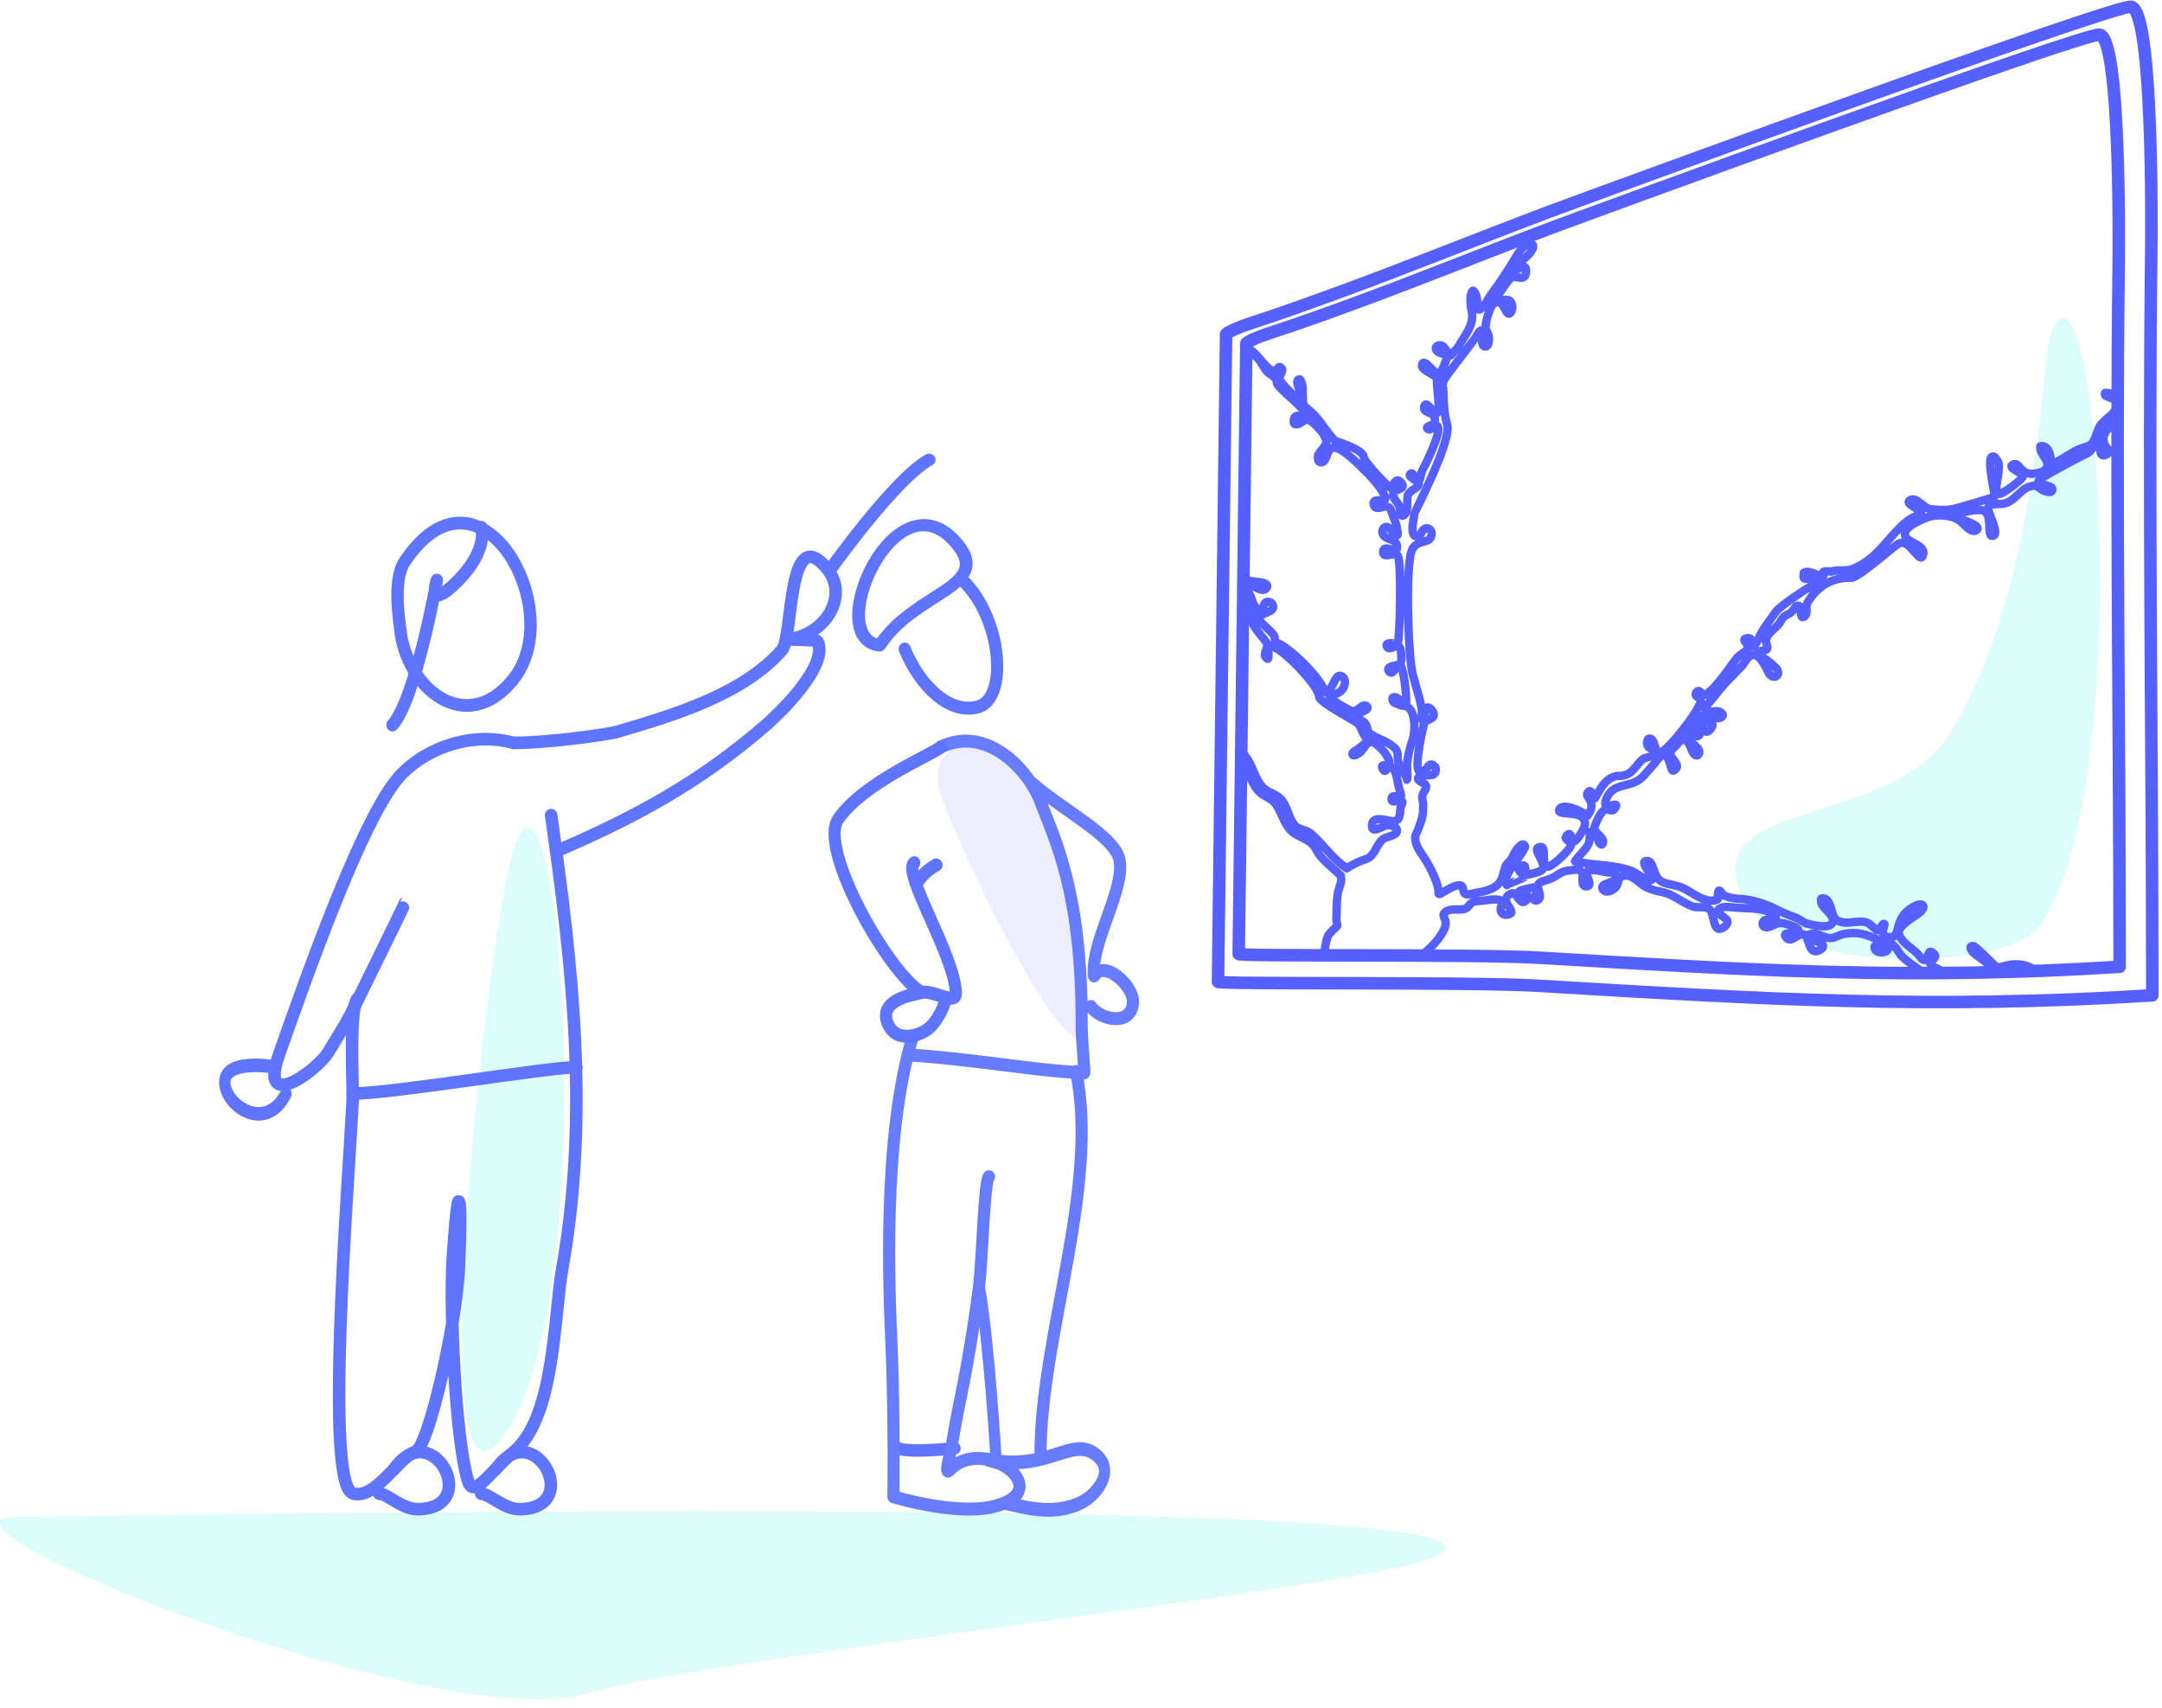 <?xml version="1.0" encoding="UTF-8" standalone="no"?>
<!DOCTYPE svg PUBLIC "-//W3C//DTD SVG 1.1//EN" "http://www.w3.org/Graphics/SVG/1.1/DTD/svg11.dtd">
<svg width="100%" height="100%" viewBox="0 0 414 327" version="1.1" xmlns="http://www.w3.org/2000/svg" xmlns:xlink="http://www.w3.org/1999/xlink" xml:space="preserve" xmlns:serif="http://www.serif.com/" style="fill-rule:evenodd;clip-rule:evenodd;stroke-linecap:round;stroke-linejoin:round;stroke-miterlimit:1.5;">
    <g transform="matrix(1.693,0,0,1.693,-544.027,-134.853)">
        <g transform="matrix(0.396,-0.078,0.08,0.407,63.439,70.645)">
            <path d="M838.246,400.654C839.376,386.317 859.964,389.387 863.571,401.581C870.446,424.821 869.369,475.583 864.087,476.326C855.433,477.545 837.64,408.331 838.246,400.654Z" style="fill:rgb(95,116,255);fill-opacity:0.12;"/>
        </g>
        <g transform="matrix(1.408,-4.507,2.561,0.8,-2594.07,4967.71)">
            <path d="M1137.68,513.762C1138.15,516.48 1149.9,578.543 1146.73,570.914C1145.46,567.875 1139.4,543.365 1137.69,538.812C1135.62,533.291 1136.77,508.442 1137.68,513.762Z" style="fill:rgb(89,248,232);fill-opacity:0.2;"/>
        </g>
        <g transform="matrix(-5.421,-0.12,-0.059,2.683,6577.24,-1066.66)">
            <path d="M1137.68,513.762C1138.15,516.48 1139.4,543.365 1137.69,538.812C1135.62,533.291 1136.77,508.442 1137.68,513.762Z" style="fill:rgb(89,248,232);fill-opacity:0.2;"/>
        </g>
        <g transform="matrix(-5.421,-0.12,-0.059,2.683,6750.93,-1124.36)">
            <path d="M1137.68,513.762C1137.86,514.78 1137.81,524.613 1139.61,530.687C1140.64,534.163 1143.98,533.865 1144,536.414C1144.03,541.305 1138.39,540.683 1137.69,538.812C1135.62,533.291 1136.77,508.442 1137.68,513.762Z" style="fill:rgb(89,248,232);fill-opacity:0.2;"/>
        </g>
        <g transform="matrix(-0.7,0,0,0.747,986.795,47.015)">
            <path d="M795.142,131.513C788.692,137.306 787.738,149.443 792.582,150.711C797.403,151.973 802.16,147.269 804.471,141.963" style="fill:none;stroke:rgb(95,116,255);stroke-width:1.96px;"/>
        </g>
        <g transform="matrix(-0.7,0,0,0.747,992.263,45.451)">
            <path d="M806.422,158.878C799.154,155.601 792.331,162.165 790.342,167.177C788.129,172.754 783.663,180.601 783.69,200.639C783.694,203.809 783.09,208.296 783.308,208.281C784.364,208.212 789.322,207.81 791.089,207.613C796.722,206.988 806.127,205.764 811.792,205.517" style="fill:none;stroke:rgb(104,124,255);stroke-width:1.96px;"/>
        </g>
        <g transform="matrix(-0.7,0,0,0.747,992.263,45.451)">
            <path d="M784.582,208.027C780.783,225.71 790.342,247.891 790.342,266.166" style="fill:none;stroke:rgb(104,124,255);stroke-width:1.96px;"/>
        </g>
        <g transform="matrix(-0.563,0,0,0.694,883.319,57.986)">
            <path d="M801.42,241.028C799.419,250.177 798.047,269.496 798.047,269.496L799.733,269.108C787.471,271.203 782.717,265.008 777.807,268.445C774.094,271.044 777.932,274.825 780.793,276.03C786.517,278.44 792.91,276.743 796.155,276.185" style="fill:none;stroke:rgb(104,124,255);stroke-width:2.24px;"/>
        </g>
        <g transform="matrix(-0.542,0,0,0.542,1134.18,-612.33)">
            <path d="M1300.53,1578.95C1300.53,1578.95 1309.91,1579.98 1312.27,1578.95" style="fill:none;stroke:rgb(95,116,255);stroke-width:2.61px;"/>
        </g>
        <g transform="matrix(-0.7,0,0,0.747,992.263,45.451)">
            <path d="M798.662,223.95C799.435,224.417 799.745,236.564 800.245,240.348C801.065,246.559 802.164,252.552 803.507,258.66C803.959,260.719 804.331,262.799 804.725,264.869C804.947,266.033 805.917,269.244 805.079,268.406C799.517,262.844 786.966,271.74 798.359,273.986C804.417,275.181 814.1,272.42 814.1,272.42C814.1,272.42 813.918,260.281 814.431,248.993C814.756,241.858 815.974,218.129 810.967,202.692" style="fill:none;stroke:rgb(104,124,255);stroke-width:1.96px;"/>
        </g>
        <g transform="matrix(-0.7,0,0,0.747,992.263,45.451)">
            <path d="M806.422,158.878C808.02,160.158 818.825,164.193 822.998,169.77C826.404,174.322 814.591,193.506 809.523,196.04" style="fill:none;stroke:rgb(95,116,255);stroke-width:1.96px;"/>
        </g>
        <g transform="matrix(-0.7,0,0,0.747,992.263,45.451)">
            <path d="M805.555,196.813C806.037,198.66 807.128,200.306 808.065,201.218C809.369,202.487 813.569,203.967 815.014,200.779C816.743,196.962 810.142,196.273 809.952,196.178C808.182,195.293 804.018,198.195 804.018,196.217C804.018,190.742 812.842,177.793 810.743,176.408" style="fill:none;stroke:rgb(95,116,255);stroke-width:1.96px;"/>
        </g>
        <g transform="matrix(-0.734,0.352,0.375,0.784,954.388,-243.694)">
            <path d="M811.076,175.81C810.219,175.245 808.937,174.771 807.403,174.687" style="fill:none;stroke:rgb(95,116,255);stroke-width:1.68px;"/>
        </g>
        <g transform="matrix(-0.7,0,0,0.747,992.263,45.451)">
            <path d="M791.647,164.408C786.786,168.427 778.279,172.446 777.569,175.996C776.686,180.413 782.023,188.152 781.736,193.309C781.702,193.927 781.656,193.246 781.108,192.956C778.99,191.834 775.468,195.295 775.409,197.278C775.293,201.223 780.575,200.359 782.208,198.182" style="fill:none;stroke:rgb(104,124,255);stroke-width:1.96px;"/>
        </g>
        <g transform="matrix(-0.826,0.329,0.306,0.768,1043.66,-217.787)">
            <path d="M804.961,137.511C811.51,133.641 794.769,116.03 791.035,128.534C788.859,135.819 798.282,132.438 804.961,137.511Z" style="fill:none;stroke:rgb(95,116,255);stroke-width:1.65px;"/>
        </g>
        <g transform="matrix(1.584,-0.357,0.368,1.631,-860.762,199.519)">
            <path d="M745.285,128.602C744.164,129.642 744.012,132.599 743.966,132.949C743.439,136.991 746.785,141.079 750.822,138.01C755.739,134.273 752.098,122.285 745.285,128.602Z" style="fill:none;stroke:rgb(95,116,255);stroke-width:0.86px;"/>
        </g>
        <g transform="matrix(1.668,0,0,1.672,-869.092,-72.789)">
            <path d="M748.501,141.426C750.721,141.44 754.877,140.871 755.559,140.671C759.24,139.588 764.089,138.169 766.719,135.134C767.482,134.254 767.062,126.345 769.768,129.64C771.336,131.549 769.539,134.272 766.976,134.426C766.901,134.43 769.07,134.45 769.12,134.55C769.936,136.184 766.491,139.475 765.659,140.195C761.166,144.085 756.794,146.451 751.402,148.762" style="fill:none;stroke:rgb(95,116,255);stroke-width:0.85px;"/>
        </g>
        <g transform="matrix(1.668,0,0,1.672,-869.092,-72.789)">
            <path d="M748.501,141.426C745.365,140.57 741.995,142.027 740.419,144.131C737.947,147.432 734.513,157.103 732.605,162.513C731.18,166.554 735.201,163.571 735.942,162.364C736.459,161.52 736.981,160.68 737.456,159.812C737.513,159.707 741.186,152.239 741.153,152.255" style="fill:none;stroke:rgb(95,116,255);stroke-width:0.85px;"/>
        </g>
        <g transform="matrix(1.668,0,0,1.672,-869.092,-72.789)">
            <path d="M737.997,158.665C737.319,159.004 737.643,164.906 737.607,165.565C737.27,171.866 735.705,191.571 737.607,192.194C739.098,192.682 740.751,189.72 741.85,189.385C742.74,189.114 744.696,180.484 744.809,176.811C744.816,176.615 745.009,172.443 744.788,172.443C744.632,172.443 744.387,176.329 744.377,176.487C744.193,179.513 744.539,188.396 745.417,191.336C745.805,192.633 746.908,190.713 748.501,189.404C751.316,187.089 751.234,180.278 751.817,176.984C753.652,166.614 752.527,156.583 751.06,146.316" style="fill:none;stroke:rgb(95,116,255);stroke-width:0.85px;"/>
        </g>
        <g transform="matrix(2.296,0,0,2.735,-856.695,-959.686)">
            <path d="M526.465,424.121C526.465,424.121 524.176,423.81 524.154,424.755C524.133,425.701 526.136,426.913 527.168,425.255" style="fill:none;stroke:rgb(95,116,255);stroke-width:0.56px;"/>
        </g>
        <g transform="matrix(1.668,0,0,1.672,-869.092,-72.789)">
            <path d="M737.607,165.152C740.542,165.113 750.795,163.37 752.771,163.37" style="fill:none;stroke:rgb(95,116,255);stroke-width:0.85px;"/>
        </g>
        <g transform="matrix(1.668,0,0,1.672,-869.092,-72.789)">
            <path d="M740.401,190.567C742.926,186.877 746.402,193.137 742.093,193.267C740.944,193.302 739.991,192.219 739.404,192.219" style="fill:none;stroke:rgb(95,116,255);stroke-width:0.85px;"/>
        </g>
        <g transform="matrix(1.668,0,0,1.672,-857.562,-72.789)">
            <path d="M740.401,190.567C742.926,186.877 746.402,193.137 742.093,193.267C740.944,193.302 739.991,192.219 739.404,192.219" style="fill:none;stroke:rgb(95,116,255);stroke-width:0.85px;"/>
        </g>
        <g transform="matrix(1.584,-0.357,0.368,1.631,-630.108,-298.476)">
            <path d="M544.962,387.691C544.962,387.691 545.13,389.286 542.504,390.896C539.878,392.505 541.135,390.508 541.135,390.508C541.135,390.508 537.876,398.042 535.889,399.418" style="fill:none;stroke:rgb(95,116,255);stroke-width:0.86px;"/>
        </g>
        <g transform="matrix(1.71,0,0,1.603,-545.218,-477.759)">
            <path d="M561.799,387.738C561.799,387.738 565.964,381.506 568.212,380.172" style="fill:none;stroke:rgb(95,116,255);stroke-width:0.86px;"/>
        </g>
        <g transform="matrix(0.825,0,0,0.825,66.839,-251.827)">
            <path d="M479.354,448.979C479.063,448.708 481.79,447.707 482.163,447.587C486.184,446.286 490.143,444.858 494.114,443.404C503.18,440.082 512.105,436.445 521.137,433.046C524.022,431.96 594.418,406.121 596.364,406.554C599.209,407.186 598.991,435.193 598.953,438.225C598.558,469.852 599.087,502.834 599.087,534.339C570.297,536.139 549.021,534.855 519.743,533.105C510.537,532.554 477.577,532.956 478.312,532.573L479.354,448.979Z" style="fill:none;stroke:rgb(86,96,255);stroke-width:1.72px;"/>
        </g>
        <g transform="matrix(0.875,0,0,0.875,40.58,-275.316)">
            <path d="M479.354,448.979C479.063,448.708 481.79,447.707 482.163,447.587C486.184,446.286 490.143,444.858 494.114,443.404C503.18,440.082 512.105,436.445 521.137,433.046C524.022,431.96 594.418,406.121 596.364,406.554C599.209,407.186 598.991,435.193 598.953,438.225C598.558,469.852 599.087,502.834 599.087,534.339C570.297,536.139 549.021,534.855 519.743,533.105C510.537,532.554 477.577,532.956 478.312,532.573L479.354,448.979Z" style="fill:none;stroke:rgb(86,96,255);stroke-width:1.62px;"/>
        </g>
    </g>
    <g transform="matrix(0.09,-0.033,0.033,0.09,96.852,92.632)">
        <g>
            <g>
                <clipPath id="_clip1">
                    <path d="M1487.62,254.962C1485,249.781 1527.4,249.85 1533.11,250.081C1594.74,252.573 1656.15,253.023 1717.87,253.157C1858.77,253.463 1999.33,248.728 2140.17,247.796C2185.14,247.498 3279.48,249.186 3303.94,264.934C3339.71,287.959 3195.3,670.32 3179.47,711.646C3014.35,1142.69 2855.05,1596.94 2695.96,2028.32C2292.69,1907.58 2007.86,1782.56 1615.82,1610.76C1492.55,1556.73 1039.24,1395.79 1051.23,1394.27L1487.62,254.962Z"/>
                </clipPath>
                <g clip-path="url(#_clip1)">
                    <path d="M1883.45,1312.31C1856.66,1306.96 1836.11,1332.24 1826.96,1338.34C1826.77,1338.47 1825.76,1339.35 1825.49,1339.17C1823.59,1337.91 1828.17,1313.76 1815.64,1324.36C1807.85,1330.95 1829.32,1347.1 1800.65,1366.22C1798.39,1367.72 1796.88,1363.41 1796.33,1362.08C1792.42,1352.71 1762.25,1324.95 1752.26,1334.94C1739.27,1347.92 1805.38,1350.98 1788.69,1382.96C1786.03,1388.06 1763.12,1407.1 1757.32,1405.31C1751.39,1403.49 1761.94,1380.32 1746.28,1390.5C1738.89,1395.31 1752.8,1402.83 1750.24,1408.99C1746.26,1418.54 1698.73,1437.71 1691.08,1435.03C1675.73,1429.66 1708.79,1391.05 1686.58,1392.16C1673.74,1392.8 1691.79,1428.57 1678.2,1436.87C1673.95,1439.47 1651.44,1436.8 1646.56,1435.67C1646.01,1435.55 1645.1,1435.27 1644.72,1434.75C1641.88,1430.89 1656.12,1414.7 1641.68,1414.7C1625.1,1414.7 1641.87,1433.83 1638.92,1438.62C1638.78,1438.84 1607.77,1440.67 1603.5,1439.81L1601.41,1441.16C1602.25,1436.95 1601.8,1433.18 1603.97,1429.21C1609.26,1419.55 1632.46,1403.83 1642.16,1397.61C1645.32,1395.58 1662.74,1384 1662.46,1380.85C1661.39,1368.69 1644.17,1381.06 1640.59,1383.94C1635.96,1387.67 1631.97,1392.22 1627.22,1395.79C1622.72,1399.16 1615.83,1400.56 1612.13,1404.83C1604.29,1413.88 1599.22,1425.5 1588.83,1431.82C1573.56,1441.1 1553.02,1437.23 1536.57,1434.13C1530.68,1433.02 1522.38,1433.46 1517.6,1429.21C1512.36,1424.56 1522.79,1411.73 1511.55,1408.42C1502.6,1405.79 1488.29,1408.84 1479.21,1410.14C1474.01,1410.88 1469.05,1413.51 1467.41,1410.07C1475.38,1394.13 1469.75,1354.49 1466.27,1337.35C1463.07,1321.61 1456.33,1305.22 1462.16,1289.08C1464.06,1283.85 1468.96,1280.88 1472.39,1276.78C1480.98,1266.52 1491.17,1256.07 1495.69,1243.46C1497.8,1237.59 1501.07,1231.37 1501.72,1225.14C1501.93,1223.07 1502.34,1221 1502.96,1219.01C1503.12,1218.51 1503.94,1216.42 1503.83,1216.48C1506.73,1209.73 1518.17,1206.33 1518.17,1198.62C1518.17,1192.1 1503.32,1184.15 1508.97,1178.92C1519.04,1169.6 1542.63,1196.92 1548.32,1173.46C1549.36,1169.14 1544.65,1161.33 1539.55,1162.58C1533.43,1164.07 1515.78,1180.08 1514.6,1165.34C1513.25,1148.44 1551.08,1090.14 1557.63,1080.96C1563.38,1072.91 1581.49,1083.18 1582.36,1067.22C1582.59,1063 1578.39,1050.5 1572.13,1053.8C1565.73,1057.17 1560.62,1076.91 1557.09,1073.71C1553.66,1070.61 1558.48,1063.47 1560.17,1060.72C1566.25,1050.87 1567.43,1003.74 1570.08,979.468C1573.93,944.025 1633.39,760.9 1656.86,744.73C1677.08,730.795 1693.63,751.036 1702.39,729.697C1704.84,723.728 1699.35,715.287 1692.75,716.288C1682.23,717.88 1684.72,727.503 1672.19,724.045C1670.69,723.632 1668.48,723.279 1668.09,721.496C1665.2,708.526 1678.39,692.149 1683.38,680.99C1684.7,678.033 1805.06,569.909 1806.46,535.228C1807.62,506.405 1824.22,469.461 1824.02,463.853C1823.56,450.91 1848.7,438.999 1857.31,432.542C1860.31,430.289 1915.41,395.785 1918.88,393.218C1921.59,391.213 1931.06,381.449 1935.21,383.295C1940.64,385.707 1918.49,413.623 1932.56,416.64C1939.26,418.076 1944.05,403.871 1944.95,399.259C1946.09,393.486 1943.79,387.721 1944.83,382.124C1946.7,372.017 1967.14,344.736 1976.39,341.568C2000.08,333.444 1989.66,373.154 1999.81,371.03C2008.81,369.147 2013.72,352.994 2007.94,346.067C2004.87,342.372 1981.62,337.503 1985.57,333.555C1993.34,325.783 2021.37,307.057 2026.25,305.141C2037.02,300.91 2051.95,326.905 2060.27,301.011C2066.63,281.229 2030.22,302.736 2036.42,291.458C2039.32,286.178 2072.01,277.254 2080.12,271.241C2082.96,269.135 2092.81,262.764 2090.29,257.928C2083.87,245.618 2060.29,261.461 2053.86,266.742C2028.91,287.237 2002.56,306.668 1975.59,324.371C1968.99,328.698 1963.71,334.964 1956.79,338.794C1928.78,354.297 1956.51,323.158 1947.79,303.785C1947.28,302.645 1946.02,302.908 1945.2,303.538C1937.37,309.53 1934.35,322.032 1932.01,331.028C1930.39,337.249 1930.4,343.399 1928.13,349.58C1920.26,370.94 1901.04,381.042 1884.61,395.006C1877.53,401.023 1869.16,404.355 1861.13,408.874C1859,410.069 1859.86,406.961 1861.03,406.738C1855.39,402.976 1855.96,391.57 1852.05,386.178C1848.65,381.472 1837.49,379.128 1837,387.554C1836.45,396.879 1849.63,400.355 1853.43,406.811C1855.05,409.558 1832.47,433.471 1827.59,435.262C1816.51,439.323 1810.21,391.86 1800,407.173C1793.36,417.136 1822.75,436.424 1817.96,445.614C1811.55,457.897 1804.93,505.665 1794.36,508.308C1788.52,509.766 1785.06,476.112 1776.47,485.648C1765.7,497.624 1790.83,503.684 1787.69,515.185C1786.9,518.101 1785.25,524.344 1782.77,526.045C1781.22,527.11 1759.47,524.026 1768.15,532.705C1772.82,537.372 1784.73,523.579 1787.26,533.718C1790.64,547.228 1733.63,600.956 1729.78,603.652C1724.65,607.243 1718.39,622.169 1713.64,622.764C1709.12,623.328 1711.15,599.68 1703.36,603.579C1694.69,607.913 1714.45,622.29 1712.4,627.542C1708.92,636.491 1691.13,633.27 1684.32,641.514C1677.88,649.303 1674.27,676.071 1661.15,676.843C1654.34,677.243 1660.61,660.129 1660.5,656.5C1660.24,647.756 1653.04,637.544 1657.02,629.569C1662.17,619.283 1686.32,631.562 1680.12,613.787C1673.71,595.421 1659.77,618.923 1657.24,616.9C1652.69,613.261 1624.41,548.58 1627.34,539.8C1632.03,525.724 1588.85,493.414 1585.5,490.064C1581.5,486.065 1570.48,446.362 1569.64,443.515C1564.96,427.586 1559.15,417.359 1551.18,403.408C1548,397.831 1560.16,371.76 1561.61,364.315C1562.01,362.248 1563.05,350.161 1560.23,349.691C1546.14,347.342 1559.33,388.022 1547.2,387.264C1541.98,386.938 1521.47,342.186 1523.09,335.43C1524.89,327.92 1538.53,323.696 1533.74,315.304C1529.13,307.254 1524.06,322.308 1517.45,317.114C1506.7,308.668 1501.04,284.456 1495.29,272.446C1493.38,268.435 1487.18,258.852 1488.11,257.909C1487.39,256.983 1486.98,256.65 1486.71,258.244C1484.99,268.552 1493.55,273.599 1496.82,282.197C1500.62,292.169 1502.17,306.58 1505.1,313.545C1507.8,319.967 1520.63,331.849 1515.75,340.212C1510.74,348.806 1553.32,409.866 1547.17,420.483C1543.37,427.053 1532.1,411.685 1524.71,418.312C1522.23,420.533 1517.34,429.112 1521.86,431.543C1529.78,435.805 1538.37,428.861 1545.68,430.322C1555.05,432.196 1566.14,461.524 1567.66,469.745C1571.8,492.09 1563.65,490.096 1545,503.265C1541.94,505.421 1537.95,515.351 1541.27,518.668C1552.12,529.525 1562.09,501.682 1572.95,500.958C1590.16,499.811 1609.52,543.785 1616.65,558.328C1639.71,605.337 1642.49,630.64 1638.43,633.884C1633.25,638.031 1612.62,619.465 1613.53,638.634C1614.02,648.834 1631.74,645.128 1636.8,648.676C1640.85,651.506 1640.98,654.18 1641.47,654.342C1642.54,654.7 1641.89,663.604 1641.89,664.675C1641.89,675.791 1642.84,687.366 1640.61,698.304C1640.32,699.736 1638.98,709.986 1636.57,709.616C1627.79,708.264 1630.45,681.172 1616.28,686.931C1609.87,689.535 1609.08,698.105 1612.18,703.44C1618.54,714.408 1633.72,716.89 1627.83,732.606C1623.15,745.082 1605.76,717.336 1599.4,729.426C1590.63,746.095 1622.04,737.057 1623.55,748.748C1625.73,765.659 1568.34,910.354 1562.77,913.286C1562.28,913.548 1540.82,900.064 1540.52,910.351C1540.08,925.135 1568.55,906.907 1563.94,928.143C1562.46,934.95 1558.81,951.085 1551.95,953.579C1548.72,954.756 1523.38,945.88 1527.43,959.205C1531.25,971.731 1547.17,950.798 1552.26,954.191C1554.79,955.877 1553.36,963.749 1553.36,966.297C1553.36,977.98 1540.87,1029.46 1536.42,1031.54C1532.37,1033.43 1526.94,1013.75 1520.34,1011.3C1512.75,1008.48 1512.6,1020.54 1517.83,1023.65C1521.92,1026.08 1525,1031.21 1529.76,1033.07C1556.39,1043.47 1534.8,1093.21 1521.38,1108.03C1517.73,1112.06 1498.15,1138.6 1493.93,1156.09C1493.3,1158.67 1489.48,1171.85 1487.63,1173.91C1486.27,1175.42 1486.27,1175.42 1487.23,1173.86C1487.23,1160.51 1481.85,1147.25 1482.82,1134.12C1483.45,1125.63 1489.89,1118.53 1486.65,1109.81C1479.67,1091 1460.32,1079.49 1449.17,1063.28C1445.37,1057.75 1448.9,1047.55 1447.2,1041.23C1445.5,1034.93 1438.89,1030.44 1437.68,1024.12C1435.27,1011.42 1465.07,1020.87 1462.34,1010.42C1461.26,1006.26 1455.32,1005.2 1451.78,1006.25C1438.42,1010.19 1434.59,1014.11 1423.47,1000.91C1417.04,993.276 1409.02,984.988 1404.21,976.25C1402.6,973.32 1397.57,963.155 1398.2,963.281C1413.89,966.418 1426.56,966.695 1435.97,952.374C1438.54,948.475 1439.5,942.753 1437.19,938.507C1428.97,923.369 1416.14,944.968 1405.92,951.213C1402.62,953.232 1394.78,960.322 1394.2,954.056C1389.45,902.258 1341.91,824.077 1335.31,829.432C1330.82,833.075 1337.59,817.931 1336.3,811.852C1334.43,803.049 1317.18,776.092 1319.7,770.543C1324.77,759.393 1356.83,772.235 1355.15,753.776C1354.85,750.436 1352.92,748.151 1350.22,746.407C1338.08,738.576 1335.2,762.181 1326.03,755.632C1315.92,748.412 1321.65,723.883 1318.49,713.453C1317.12,708.967 1313.47,702.525 1316.34,697.962C1318.65,694.283 1326.27,701.793 1328.29,703.125C1335.15,707.636 1346.1,727.725 1356.6,717.224C1360.95,712.875 1354.04,707.707 1350.74,705.62C1345.35,702.202 1319.45,690.143 1317.38,686.01C1312.06,675.356 1285.53,650.716 1284.14,646.209C1280.64,634.843 1322.88,619.595 1318.89,610.818C1313.89,599.812 1296.03,598.198 1289.19,607.569C1284.99,613.307 1289.01,637.701 1282.46,638.028C1275.61,638.371 1279.15,610.377 1278.51,603.681C1277.9,597.24 1275.38,591.614 1270.79,587.03C1269.21,585.449 1267.86,583.708 1266.04,582.389C1265.37,581.907 1263.83,582.583 1263.64,581.78C1263.62,581.696 1264.95,598.795 1264.95,604.512C1264.95,610.651 1257.3,640.393 1278.12,656.914C1309.72,681.99 1320.16,737.63 1311.35,751.715C1311.08,752.14 1297.86,743.338 1295.14,742.562C1291.27,741.457 1285.73,746.77 1288.85,750.507C1293.72,756.351 1308.34,747.785 1310.52,758.706C1311.68,764.528 1306.41,768.195 1305.44,773.643C1303.01,787.207 1320.36,819.424 1317.51,826.27C1314.4,833.726 1300.48,841.951 1307.79,851.503C1312.21,857.28 1313.18,830.774 1322.66,831.227C1338.39,831.98 1386.27,935.702 1379,959.049C1375.47,970.361 1430.73,1028.25 1433.86,1037.18C1436.74,1045.42 1435.35,1053.85 1436.89,1062.17C1437.4,1064.91 1441.99,1068.44 1441.51,1070.99C1440.38,1077.01 1416.73,1083.62 1411.55,1084.66C1408.86,1085.19 1401.25,1086.05 1401.91,1090.38C1402.74,1095.71 1415.36,1092.22 1418.03,1091.08C1430.21,1085.86 1441.61,1069.51 1452.72,1085.88C1459.91,1096.48 1470.86,1121.11 1464.17,1133.94C1461.59,1138.89 1446.56,1123.32 1448.63,1138.09C1450.57,1151.91 1461.45,1132.38 1466.09,1138.73C1473.98,1149.52 1466.83,1173.72 1465.92,1185.45C1465.53,1190.38 1466.41,1197.88 1463.87,1202.33C1461.28,1206.87 1448.3,1188.36 1444.31,1200.98C1440.82,1212.03 1466.07,1203.48 1462.53,1214.59C1461.69,1217.22 1458.06,1218.81 1456.52,1221.13C1450.29,1230.46 1448.45,1246.36 1433.86,1243.79C1424.96,1242.22 1398.42,1215.52 1389.71,1235.85C1381.66,1254.62 1411.83,1242.99 1421.13,1247.17C1427.4,1250 1438.76,1259.91 1430.47,1266.74C1424.58,1271.59 1409,1267.67 1401.21,1269.77C1384.77,1274.23 1374.54,1295.76 1356.48,1295.41C1346.07,1295.21 1335.74,1295.58 1325.42,1297.22C1322.08,1297.75 1312.5,1299.08 1312.8,1299.68L1312.82,1299.26C1292.15,1271.71 1285.76,1239.23 1269.5,1209.96C1263.51,1199.16 1248.33,1193.77 1244.54,1182.79C1238.34,1164.8 1243.88,1144.31 1237.77,1126.64C1232.24,1110.67 1215.03,1103.09 1209.42,1086.25C1202.98,1066.94 1206.18,1045.75 1201.54,1026.16C1198.55,1013.53 1193.29,997.424 1186.34,986.391C1183.31,981.568 1178.12,978.815 1175.4,973.712C1169.05,961.815 1181.31,944.386 1184.85,933.078C1188.33,921.943 1183.93,913.157 1184.3,902.287C1184.65,891.6 1194.41,880.241 1194.75,869.761C1195.21,855.417 1190.17,849.24 1187.03,835.607C1186.43,833.045 1184.34,824.888 1184.31,822.262C1184.15,810.571 1190.69,800.46 1192.52,791.92C1192.59,791.591 1193.02,779.309 1188.09,764.983C1185.46,757.368 1190.64,750.146 1191.92,742.445C1195.07,723.585 1188.24,707.687 1181.55,690.592C1176.62,677.981 1170.31,665.136 1168.65,651.559C1166.97,637.749 1169.91,622.971 1164.24,609.75C1155.03,588.249 1129.06,583.752 1117.12,565.001C1111.13,555.579 1108.91,544.202 1103.24,534.543C1086,505.125 1069.13,475.166 1046.74,449.781C1041.81,444.201 1043.87,432.646 1047.23,426.835C1063.66,398.34 1061.21,380.781 1059.8,349.831C1059.46,342.371 1061.81,336.111 1064.78,329.417C1065.78,327.183 1069,321.194 1068.97,321.197C1067.96,328.274 1056.86,338.264 1054.87,348.015C1051.37,365.121 1058.5,385.598 1051.63,401.818C1044.12,419.57 1023.05,431.524 1027.53,453.011C1030.51,467.319 1052.42,471.771 1059.46,484.448C1077.51,516.932 1092.78,551.597 1113.14,582.735C1121.2,595.06 1137.25,593.526 1144.7,603.113C1154.8,616.093 1149.04,634.394 1153.9,648.964C1159.43,665.559 1174.12,677.983 1177.51,694.939C1182.63,720.557 1171.93,738.683 1169.8,762.037C1168.99,771.02 1180.91,770.421 1181.98,778.439C1183.37,788.83 1171.79,797.409 1171.29,807.391C1170.5,823.356 1180.93,838.794 1180.24,855.354C1179.62,870.272 1167.82,877.736 1164.83,890.891C1162.9,899.382 1169.31,905.735 1169.31,914.003C1169.31,937.702 1162.95,957.308 1169.31,981.474C1172.62,994.062 1184.31,1001.01 1188.07,1013.03C1195.89,1038.06 1191.13,1066.83 1199.38,1091.57C1204.31,1106.38 1219.61,1115.06 1223.85,1130.33C1229.61,1151.06 1225.07,1175.8 1236.4,1194.7C1243.92,1207.23 1256.62,1215.63 1263.62,1228.12C1268.96,1237.67 1267.96,1248.29 1271.57,1258.32C1278.02,1276.24 1288.31,1291.94 1296.42,1308.89C1297.03,1310.16 1296.54,1307.4 1296.31,1309.22C1295,1319.97 1291.29,1323.46 1286.5,1329.48C1274.28,1344.83 1269.09,1360.68 1262.21,1378.56C1260.17,1383.86 1257.03,1389.08 1256.81,1394.9C1256.72,1397.43 1254.77,1401.87 1255.51,1401.02C1250.72,1403.02 1234.92,1409.95 1232.31,1412.24C1224.54,1419.08 1212.57,1441.5 1209.15,1451.73C1205.39,1463.03 1205.82,1478.1 1198.69,1487.91C1191.88,1497.27 1179.99,1500.65 1171.13,1507.46C1159.76,1516.21 1150.45,1526.75 1139.69,1536.15C1129.98,1544.65 1115.69,1543.59 1103.76,1546.57C1089.01,1550.26 1075.11,1558.62 1062.42,1566.74C1058.31,1569.37 1053.91,1571.01 1049.16,1571.85C1046.62,1572.31 1042.22,1572.38 1042.23,1572.39C1039.65,1572.39 1039.67,1576.36 1036.14,1575.6C1033.08,1574.94 1032.38,1566.82 1033.16,1564.46C1034.41,1560.73 1055.16,1552.83 1042.72,1547.5C1031.46,1542.67 1026.38,1564.41 1025.18,1570.95C1024.75,1573.3 1025.73,1580.73 1021.8,1580.47C1003.21,1579.23 1019.1,1550.69 1003.49,1551.02C994.506,1551.2 998.449,1564.82 1001.41,1569.37C1001.78,1569.94 1006.17,1574.63 1005.11,1575.24C1002.05,1576.99 991.281,1571.27 987.881,1570.77C974.976,1568.88 960.602,1579.55 951.033,1565.63C949.015,1562.69 971.102,1548.35 958.881,1545.29C940.621,1540.73 948.277,1569.39 929.79,1564.41C918.315,1561.32 907.487,1552.99 896.415,1548.45C892.663,1546.91 885.999,1545.7 884.012,1541.73C880.228,1534.16 901.387,1509.32 883.426,1506.5C873.305,1504.91 881.828,1530.59 880.585,1537.08C879.463,1542.94 874.145,1547.94 868.362,1543.76C861.076,1538.48 864.763,1528.4 865.791,1521.2C867.867,1506.68 871.778,1487.21 882.659,1476.33C885.207,1473.78 889.235,1473.49 891.59,1470.78C894.331,1467.63 895.543,1459.77 890.146,1458.51C882.184,1456.66 876.663,1468.07 875.308,1474.3C872.096,1489.08 866.739,1503.05 864.168,1518.05C863.374,1522.68 864.587,1530.55 858.891,1532.57C850.355,1535.6 845.598,1507.48 846.804,1501.86C848.224,1495.23 861.97,1490.84 861.236,1483.5C860.875,1479.88 855.598,1479.41 853.208,1480.84C848.153,1483.87 844.476,1491.81 842.835,1497.17C841.088,1502.87 839.166,1508.71 839.317,1514.76C839.403,1518.2 840.949,1522.5 838.054,1525.26C830.24,1532.72 818.113,1517.68 811.489,1514.58C803.501,1510.83 794.402,1514.89 785.962,1513.63C779.278,1512.63 775.378,1508.13 769.365,1505.87C761.982,1503.1 752.837,1502.04 744.92,1502.04C742.566,1502.04 725.821,1501.44 725.362,1502.15C726.47,1504.37 738.29,1505.48 740.742,1506.89C750.802,1512.67 758.601,1520.81 769.562,1525.33C776.935,1528.38 790.842,1529.39 796.713,1534.98C803.289,1541.25 769.597,1547.87 786.475,1555.1C799.37,1560.63 803.867,1524.82 819.67,1540.62C831.854,1552.81 806.984,1562.56 801.223,1567.55C799.364,1569.16 792.491,1577.02 796.172,1579.09C802.265,1582.52 807.336,1575.89 810.83,1572.1C818.326,1563.98 825.387,1552.35 838.116,1552.8C852.469,1553.31 869.385,1560.17 881.955,1566.83C886.243,1569.1 890.482,1570.45 895.034,1571.97C897.214,1572.69 899.339,1573.51 901.393,1574.54C901.585,1574.63 902.263,1574.73 902.001,1574.93C931.446,1584 899.6,1609.62 919.183,1624.86C923.011,1627.83 927.346,1630.83 932.35,1631.21C939.581,1631.77 945.758,1624.52 941.907,1617.84C936.025,1607.64 923.718,1604.46 917.455,1594.81C915.419,1591.68 912.503,1585.15 916.337,1582.05C918.972,1579.92 924.197,1582.59 926.555,1583.98C935.198,1589.09 942.702,1595.12 952.633,1597.81C963.416,1600.73 974.774,1597.87 985.676,1600.66C988.054,1601.27 994.473,1601.09 995.996,1603.3C997.272,1605.16 992.478,1608.03 991.319,1608.69C984.063,1612.84 975.309,1616.67 969.358,1622.62C967.136,1624.84 964.441,1631.2 969.358,1632.28C982.51,1635.16 1000.32,1601.02 1012.62,1601.1C1032.03,1601.22 1122.09,1572.61 1129.91,1569.76C1161.81,1558.13 1201.45,1530.85 1234.26,1491.06C1257.41,1462.99 1265.29,1534.1 1344.69,1530.14C1355.89,1529.58 1363.7,1543.16 1365.08,1554.89C1365.85,1561.43 1363.2,1566.88 1365.12,1573.61C1368.32,1584.8 1376.74,1595.35 1381.74,1605.9C1385.5,1613.84 1386.64,1622.44 1387.91,1631.04C1388.77,1636.86 1392.11,1647.18 1390.01,1652.89C1388,1658.32 1379,1660.74 1381.4,1668.13C1385.09,1679.49 1391.28,1663.4 1395.32,1666.68C1399.22,1669.85 1399.04,1725.73 1403.22,1727.62C1407.93,1729.74 1410.92,1721.07 1411.61,1717.81C1416.12,1696.67 1407.2,1658.94 1405.98,1648.47C1405.58,1645.04 1406.98,1640.27 1407.91,1638.22C1408.92,1636 1412.44,1633.12 1414.58,1635.76C1416.34,1637.95 1418.09,1651.26 1423.55,1645.23C1426.75,1641.71 1425.56,1636.82 1422.38,1633.86C1417.26,1629.09 1410.16,1627.55 1404.43,1623.78C1402.83,1622.72 1399.58,1621.35 1399.12,1619.23C1398.48,1616.32 1401.25,1614.4 1403.27,1612.96C1408.17,1609.45 1417.11,1606.11 1414.12,1598.54C1411.13,1591 1405.04,1605.69 1402.04,1604.11C1397.96,1601.95 1396.8,1596.81 1394.44,1593.16C1389.54,1585.56 1384.45,1579.55 1382.83,1570.39C1382.47,1568.39 1382.31,1566.41 1382.58,1564.39C1384.31,1551.41 1396.59,1554.84 1405.57,1550.07C1410.22,1547.6 1418.16,1540.86 1414.58,1534.82C1412.54,1531.4 1407.5,1532.87 1404.89,1534.55C1400.03,1537.67 1394.3,1548.45 1388.08,1548.87C1385.79,1549.02 1383.98,1546.67 1382.55,1545.24C1377.76,1540.45 1376.67,1533.87 1373.17,1528.28C1372.36,1526.97 1368.72,1520.55 1368.07,1521.25C1399.12,1513.48 1431.61,1502.94 1454.7,1479.85C1458.12,1476.43 1461.76,1469.56 1461.76,1464.63C1461.76,1461.22 1460.55,1453.55 1463.88,1451.29C1476.33,1442.86 1493.7,1455.14 1503.98,1456.78C1512.95,1458.22 1518,1450.28 1526.26,1449.8C1531.9,1449.47 1538.16,1451.64 1543.52,1453.13C1554.11,1456.08 1571.47,1458.14 1580.17,1465.92C1586.33,1471.44 1578.1,1474.93 1575.42,1478.2C1571.59,1482.89 1571.18,1490.19 1575.85,1494.29C1578.53,1496.64 1590.62,1500.25 1591.66,1494.17C1593.18,1485.37 1585.32,1474.51 1591.08,1465.73C1594.1,1461.12 1600.83,1459.5 1605.98,1460.16C1606.93,1460.28 1614.41,1463.86 1611.47,1464.43C1611.47,1468.18 1616.01,1480.94 1618.65,1483.35C1622.14,1486.54 1632.3,1481.48 1633.5,1477.54C1635.83,1469.93 1612.03,1474.16 1619.47,1462.46C1620.77,1460.42 1624.63,1460.75 1626.55,1460.91C1629.32,1461.14 1649.2,1463.23 1650.36,1463.79C1662.81,1469.71 1646.44,1479.88 1643.19,1485.81C1640.98,1489.84 1646.8,1490.95 1649.45,1490.43C1662.08,1487.95 1653.59,1466.59 1662.06,1460.59C1667.03,1457.07 1680.62,1459.65 1686.7,1459.35C1706.47,1458.4 1710.98,1451.18 1731.99,1457.48C1735.52,1458.54 1739.73,1458.47 1743.05,1460.13C1755.38,1466.3 1751.05,1473.13 1747.16,1482.62C1745.65,1486.29 1742.75,1494.93 1747.71,1497.29C1765.92,1505.91 1753.39,1473.47 1762.47,1470.64C1772.31,1467.58 1792.62,1483.76 1801.77,1487.83C1805.36,1489.42 1812.52,1490.48 1813.75,1494.95C1817.97,1510.32 1791.79,1506.38 1785.09,1507.29C1778.25,1508.23 1776.01,1513.88 1780.75,1519.4C1786.25,1525.82 1800.38,1523.14 1806.39,1518.67C1812.12,1514.41 1814.5,1504.72 1822.61,1503.91C1842.65,1501.91 1849.83,1527.88 1861.14,1540.66C1863.12,1542.89 1874.79,1552.53 1875.64,1553.09C1884.43,1558.95 1892.71,1563.07 1900.44,1570.63C1912.45,1582.35 1921.76,1597.02 1934.27,1608.14C1943.02,1615.92 1957.75,1615.56 1964.46,1625.08C1971.72,1635.39 1957.57,1664.74 1969.89,1669.36C1976.45,1671.83 1991.45,1667.5 1990.26,1658.55C1989.08,1649.71 1968.06,1633.69 1986.13,1631.3C1996.27,1629.96 2004.62,1636.02 2013.42,1640.07C2031.48,1648.38 2051.03,1654.41 2067.52,1665.67C2074.01,1670.11 2086.45,1678.92 2083.07,1688.64C2081.84,1692.15 2076.64,1688.76 2074.8,1687.99C2069.4,1685.74 2060.35,1681.62 2056.02,1687.1C2051.73,1692.51 2054.93,1698.1 2061.1,1699.45C2073.65,1702.2 2080.76,1694.66 2094.52,1703.38C2100.26,1707.02 2106.38,1711.88 2111.61,1716.24C2113.41,1717.73 2114.77,1719.66 2115.94,1721.67C2116.51,1722.63 2117.38,1725.88 2117.23,1724.78C2119.37,1727.63 2112.25,1730.71 2110.4,1730.59C2108.05,1730.44 2087.43,1718.77 2088.65,1728.13C2091.48,1749.79 2115.6,1729.09 2124.69,1738.18C2133.96,1747.45 2119.23,1776.19 2138.41,1778.33C2142.46,1778.78 2147.36,1778.15 2150.67,1775.54C2160.27,1767.99 2137.83,1756.71 2133.1,1752.53C2131.96,1751.52 2125.59,1743.78 2130.57,1742.35C2147.37,1737.55 2157.9,1757.15 2170.53,1762.52C2179.01,1766.12 2191.16,1762.87 2200.3,1764.54C2226.81,1769.4 2240.73,1779.61 2259.17,1798.05C2262.58,1801.46 2272.12,1803.1 2273.71,1807.35C2274.04,1808.24 2273.38,1809.38 2272.76,1810C2266.49,1816.27 2251.8,1802.37 2248.55,1810.19C2243.93,1821.27 2260.3,1827.4 2268.08,1826C2272.46,1825.21 2279.14,1815.99 2280.73,1816.32C2289.3,1818.1 2289.92,1840.5 2294,1847.94C2308.54,1874.4 2329.41,1900.8 2348.76,1924.12C2359.42,1936.98 2377.43,1951.4 2394.53,1953.71C2402.83,1954.83 2419.84,1942.12 2425.13,1950.49C2433.97,1964.49 2399.93,1978.33 2418.93,1991.58C2433.59,2001.8 2429.71,1956.1 2436.26,1949.92C2441.32,1945.13 2458.91,1948.88 2464.71,1950.3C2479.7,1953.95 2475.65,1981.8 2479.69,1993.48C2481.93,1999.96 2497.86,2010.95 2499.42,2004.73C2501.46,1996.56 2484.29,1971.8 2480.77,1964.46C2479.21,1961.21 2474.44,1951.7 2479.25,1948.84C2487.52,1943.93 2522.95,1954.68 2531.22,1974.16C2531.68,1975.24 2535.83,1996.24 2538.1,2000.05C2549.03,2018.37 2555.89,1997.4 2548.6,1984.83C2542.31,1973.96 2533.91,1962.4 2525.1,1954C2500.06,1930.15 2467.83,1937.11 2464.39,1932.37C2457.16,1922.43 2440.05,1877.93 2433.78,1875.91C2424.54,1872.93 2428.33,1884.03 2430.01,1888.48C2432.78,1895.8 2455.32,1923.66 2453.1,1928.11C2452.96,1928.38 2452.87,1928.54 2452.6,1928.68C2444.87,1932.54 2432.02,1927.78 2424.05,1927.12C2386.79,1924.01 2381.45,1930.7 2353.81,1896.51C2350.51,1892.43 2341.99,1885.8 2341.31,1880.31C2340.41,1873.16 2365.97,1875.85 2352.17,1858.86C2346.06,1851.34 2339.84,1872.26 2332.36,1868.52C2327.95,1866.32 2326.57,1856.7 2324.76,1852.61C2318.21,1837.8 2299.62,1816.75 2303.67,1799.99C2306.81,1786.95 2343.81,1780.38 2354.59,1777.33C2358.45,1776.24 2371.79,1770.56 2367.23,1764.26C2363.07,1758.52 2350.49,1761.23 2344.79,1762.35C2328.75,1765.5 2317.73,1773.64 2308.21,1786.49C2302.63,1794.03 2296.95,1806.9 2285.34,1802.76C2259.49,1793.52 2285.65,1776.16 2282.57,1773.43C2278.68,1769.97 2272.06,1783.16 2266.38,1781.1C2262.09,1779.54 2256.7,1762.81 2249.9,1758.01C2233.85,1746.68 2209.9,1750.75 2196.07,1733.73C2186.28,1721.67 2203.48,1687.41 2183.21,1682.73C2180.96,1682.21 2180.67,1684.86 2180.02,1686.5C2174.3,1700.78 2195.45,1719.04 2188.04,1733.23C2179.62,1749.38 2144.47,1724.33 2135.77,1718.24C2135.74,1719.19 2127.81,1707.33 2123.66,1703.42C2113.46,1693.82 2101.98,1685.18 2092.68,1674.72C2077.62,1657.78 2059.67,1643.02 2039.64,1632.24C2030.82,1627.49 2021.62,1624.72 2013.16,1619.13C2008.4,1616 2002.45,1611.65 1999.71,1606.49C1998.36,1603.94 1999.29,1598.53 1995.75,1597.35C1994.86,1597.06 1994.29,1597.9 1993.8,1598.5C1987.1,1606.63 1992.77,1614.89 1981.09,1612.88C1957.86,1608.88 1943.77,1581.06 1928.53,1566.5C1918.77,1557.17 1905.5,1551.86 1895.66,1542.57C1878.91,1526.75 1895.55,1496.65 1880.74,1492.02C1862.45,1486.31 1887.41,1530.94 1875.36,1530.94C1866.64,1530.94 1852.33,1506 1843.3,1498.74C1826.8,1485.48 1806.74,1475.05 1787.57,1466.08C1775.78,1460.56 1756.6,1450.74 1745.67,1443.45C1756.27,1435.21 1773.88,1429.26 1782.43,1420.71C1788.11,1415.03 1788.72,1409.73 1792.23,1403.02C1792.95,1401.65 1794.69,1398.4 1796.67,1398.76C1805.96,1400.45 1803.44,1418.7 1803.84,1424.75C1803.97,1426.67 1806.48,1432.67 1809.46,1429.69C1818.42,1420.73 1804.8,1407.53 1803.84,1397.94C1803.5,1394.59 1807.47,1390.52 1809.51,1388.19C1815.74,1381.08 1826.58,1369.82 1836.04,1367.24C1844.59,1364.91 1847.6,1379.45 1857.4,1370.96C1858.42,1370.08 1860.99,1368.5 1861.44,1367.15C1862.74,1363.25 1849.56,1363.82 1848.6,1363.7C1836.19,1362.19 1843.8,1351.23 1848.92,1346.11C1871.45,1323.58 1894.96,1341.08 1921.44,1334.72C1931.95,1332.2 1940.71,1325.67 1950.33,1321.12C1951.72,1320.46 1962.31,1314.05 1962.49,1314.66C1964.89,1312.02 1968.39,1310.62 1971.4,1308.82C1991.47,1296.77 1991.42,1312.57 1990.88,1328.15C1990.8,1330.63 1988.57,1341.74 1993.2,1340.99C2013.72,1337.66 1994.55,1318.22 1998.74,1306.5C2001.17,1299.69 2011.68,1297.8 2017.07,1294.72C2020.95,1292.5 2025.95,1288.47 2030.76,1289.43C2044.02,1292.08 2039.86,1312.08 2041.69,1321.05C2042.44,1324.77 2045.97,1331.4 2050.6,1328.05C2066.45,1316.57 2027.54,1292.88 2051.45,1277.6C2062.57,1270.5 2052.54,1297.9 2064.8,1292.5C2077.23,1287.03 2052.99,1271.51 2064.95,1269.19C2080.12,1266.26 2070.32,1301.92 2091.88,1288.02C2094.12,1286.58 2096.37,1284.71 2097.42,1282.18C2102.22,1270.66 2067.82,1274.27 2074.56,1264.16C2077.25,1260.12 2081.1,1258.32 2085.79,1257.81C2099.58,1256.31 2098.17,1262.72 2107.44,1270.7C2111.2,1273.94 2119.09,1276.1 2123,1271.86C2125.62,1269.02 2120.81,1263.2 2118.82,1261.34C2114.74,1257.52 2090.54,1256.31 2094.85,1248C2099.15,1239.7 2114.43,1234.2 2121.59,1229.37C2143.66,1214.47 2168.44,1204.13 2191.98,1192.36C2201.06,1187.82 2207.31,1178.97 2218.41,1178.46C2234.93,1177.71 2237.25,1211.85 2238.3,1221.81C2238.93,1227.82 2242.24,1235.12 2249.32,1234.7C2257.49,1234.22 2258.34,1224.99 2255.37,1218.64C2251.02,1209.36 2245.68,1199.72 2239.15,1191.81C2236.2,1188.23 2231.27,1183.65 2232.66,1178.56C2234.19,1172.94 2249.06,1181.41 2252.45,1176.9C2256.51,1171.48 2252.25,1163.04 2257.38,1157.42C2267.08,1146.8 2278.93,1145.35 2291.01,1138.64C2297.57,1135 2300.55,1129.43 2308.28,1127.61C2312.82,1126.54 2317.4,1126.74 2321.88,1125.25C2325.09,1124.17 2325.36,1122.9 2325.94,1123.4C2330.26,1121.96 2334.2,1114.71 2339.97,1117.18C2348.27,1120.74 2332.57,1143.08 2342.24,1142.27C2354.29,1141.27 2351.97,1125.1 2358.55,1119.21C2366.24,1112.33 2405.85,1079.56 2458.65,1101.68C2471.47,1107.04 2563.32,1070.65 2570.91,1070.11C2587.85,1068.9 2591.09,1088.8 2596.41,1099.44C2597.88,1102.37 2601.37,1115.65 2606.8,1110.67C2629.15,1090.19 2572.9,1070.18 2593.52,1051.04C2602.47,1042.73 2625.48,1041.66 2628.25,1041.38C2643.26,1039.88 2655.3,1040.31 2669.75,1046.22C2681.46,1051.01 2694.68,1058.77 2701.76,1069.63C2706.82,1077.39 2711.97,1096.81 2723.09,1098.66C2724.54,1098.91 2726.09,1098.54 2727.45,1098.07C2739.16,1094.03 2708.72,1070.95 2705.47,1067.07C2703.68,1064.93 2699.21,1059.76 2700.33,1056.61C2702.05,1051.79 2745.14,1060.9 2744.05,1062.43C2775.24,1069.12 2741.28,1115.42 2751.11,1119.63C2769.73,1127.61 2758.14,1069.06 2764.28,1063.54C2771.71,1056.86 2788.19,1066.81 2796.8,1067.67C2822.51,1070.24 2840.24,1046.87 2865.67,1054.82C2870.34,1056.28 2874.05,1064.17 2877.01,1067.83C2880.43,1072.05 2895.57,1085.04 2897.01,1072.11C2897.77,1065.21 2870.8,1055.61 2876.7,1048.87C2882.01,1042.79 2984.76,1030.62 2990.46,1029.99C2995.25,1029.45 3012.25,1014.34 3015.85,1019.99C3020.44,1027.21 3007.45,1038.12 3014.58,1044.74C3017.55,1047.51 3029.12,1046.24 3029.49,1041.01C3029.74,1037.63 3026.79,1033.39 3026.32,1029.91C3023.52,1009.2 3033.39,1004.6 3049.25,994.84C3054.28,991.746 3059.24,985.219 3065.19,984.368C3086.34,981.347 3059.77,1022.03 3078.76,1012.53C3095.05,1004.39 3079.37,987.867 3081.3,975.879C3084.41,956.563 3128.19,951.254 3120.38,933.834C3124.18,925.998 3093.42,939.079 3087.12,940.023C3081.23,940.907 3062.55,928.322 3061.58,929.615C3054.32,939.301 3084.68,945.198 3076.61,959.553C3066.06,978.297 3045.22,976.163 3030.04,987.773C3019.65,995.713 3012.98,1009.35 3001.6,1015.78C2995.71,1019.11 2982.91,1016.86 2976.22,1016.96C2965.44,1017.14 2943.51,1022.73 2912.44,1027.51C2910.5,1027.81 2926.46,989.668 2904.6,984.983C2902.83,984.605 2902.18,990.088 2902.02,990.992C2899.62,1004.71 2913.76,1022.75 2898.38,1031.66C2892.04,1035.33 2883.05,1033.84 2876.27,1032.73C2844.28,1027.53 2856.09,997.38 2838.93,1000.65C2826.61,1003 2853.03,1023.07 2850.41,1029.62C2848.44,1034.55 2800.24,1049.06 2794.18,1046.04C2779.43,1038.66 2818.17,1000.69 2813.5,983.159C2812.57,979.664 2811.78,970.105 2805.67,971.463C2793.29,974.213 2786.07,1046.56 2783.35,1048.08C2781.75,1048.96 2702.17,1043.98 2694.93,1042.5C2681.01,1039.65 2666.86,1033.72 2654.26,1027.15C2641.32,1020.4 2636.49,990.447 2620.25,997.216C2610.89,1001.11 2639.11,1023.84 2633.87,1029.51C2632.54,1030.96 2616.66,1028.55 2597.74,1035.55C2553.05,1052.1 2521.89,1083.63 2469.06,1086.06C2452.96,1086.81 2439.13,1076.08 2424.31,1076.08C2425.77,1075.88 2423.69,1075.27 2423.23,1075.09C2419.91,1073.82 2414.06,1070.88 2410.48,1071.36C2407.01,1071.83 2410.52,1079.86 2406.9,1078.83C2395.93,1075.69 2385.96,1056.73 2373.08,1059.7C2373.84,1059.75 2371.33,1063.82 2371.27,1063.9C2368.28,1068.28 2369.13,1070.48 2373.91,1073.15C2376.94,1074.85 2397.16,1079.35 2397.16,1083.5C2397.16,1090.58 2375.34,1090.47 2370.73,1091.12C2358.57,1092.8 2303.05,1106.95 2294.22,1113.35C2276.94,1125.86 2257.12,1136.35 2242.67,1152.46C2241.25,1154.05 2228.8,1165.53 2226.27,1162.49C2225.05,1161.02 2236.72,1145.91 2220.98,1143.13C2206.61,1140.59 2225.9,1158.43 2213.36,1164.98C2205.76,1168.94 2196.89,1168.89 2189.49,1173.37C2163.06,1189.39 2137,1210.96 2107.08,1220.65C2096.75,1223.99 2099.45,1203.48 2089.97,1209.68C2079.43,1216.58 2097.12,1223.08 2090.13,1231.69C2074.21,1251.28 2004.49,1294.42 1980.19,1299.1C1968.55,1301.33 1979.35,1273.54 1972.73,1266.36C1965.64,1258.68 1959.26,1273.32 1962.07,1279.35C1964.09,1283.67 1970.7,1288.37 1970.7,1293.65C1970.7,1302.1 1947.82,1296.86 1944.27,1298.01C1923,1304.89 1912.93,1324.32 1883.45,1312.31" style="fill:none;stroke:rgb(86,96,255);stroke-width:16.71px;"/>
                </g>
            </g>
        </g>
    </g>
</svg>
